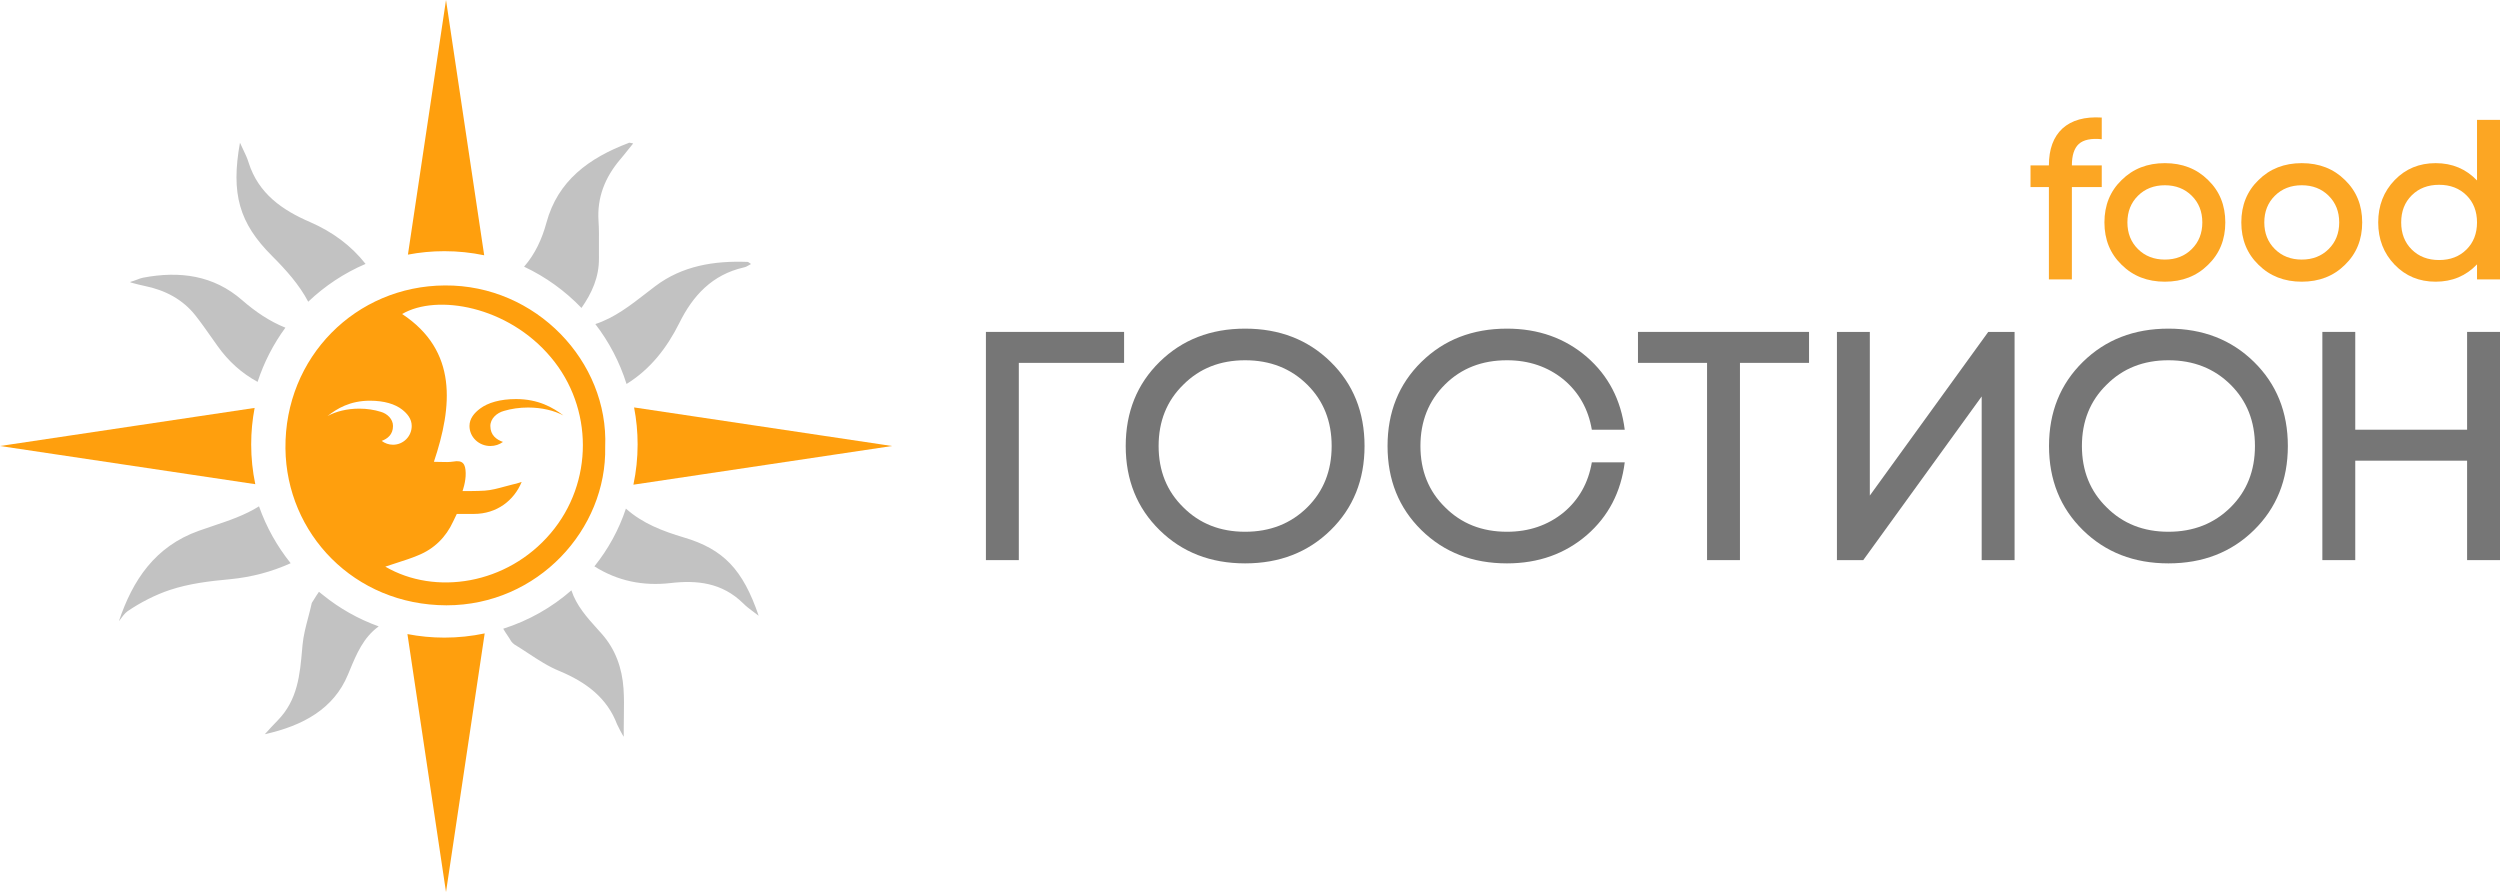<svg width="213" height="76" viewBox="0 0 213 76" fill="none" xmlns="http://www.w3.org/2000/svg">
<path d="M86.803 47.722V30.917H95.772V28.278H84V47.722H86.803Z" fill="#767676"/>
<path d="M106.085 45.306C103.955 45.306 102.199 44.611 100.816 43.222C99.414 41.852 98.714 40.111 98.714 38C98.714 35.889 99.414 34.148 100.816 32.778C102.199 31.389 103.955 30.694 106.085 30.694C108.215 30.694 109.981 31.389 111.383 32.778C112.765 34.148 113.457 35.889 113.457 38C113.457 40.111 112.765 41.852 111.383 43.222C109.981 44.611 108.215 45.306 106.085 45.306ZM106.085 28C103.152 28 100.722 28.944 98.798 30.833C96.873 32.722 95.911 35.111 95.911 38C95.911 40.889 96.873 43.278 98.798 45.167C100.722 47.056 103.152 48 106.085 48C109.019 48 111.448 47.056 113.373 45.167C115.297 43.278 116.259 40.889 116.259 38C116.259 35.111 115.297 32.722 113.373 30.833C111.448 28.944 109.019 28 106.085 28Z" fill="#767676"/>
<path d="M135.624 39.389C135.325 41.148 134.522 42.574 133.214 43.667C131.868 44.759 130.261 45.306 128.393 45.306C126.263 45.306 124.506 44.611 123.123 43.222C121.722 41.852 121.021 40.111 121.021 38C121.021 35.889 121.722 34.139 123.123 32.75C124.506 31.38 126.263 30.694 128.393 30.694C130.261 30.694 131.868 31.241 133.214 32.333C134.522 33.426 135.325 34.852 135.624 36.611H138.427C138.109 34.074 137.035 32.009 135.204 30.417C133.335 28.806 131.065 28 128.393 28C125.459 28 123.03 28.944 121.105 30.833C119.181 32.722 118.219 35.111 118.219 38C118.219 40.889 119.181 43.278 121.105 45.167C123.03 47.056 125.459 48 128.393 48C131.065 48 133.335 47.194 135.204 45.583C137.035 43.991 138.109 41.926 138.427 39.389H135.624Z" fill="#767676"/>
<path d="M139.555 28.278V30.917H145.441V47.722H148.244V30.917H154.13V28.278H139.555Z" fill="#767676"/>
<path d="M169.4 28.278L159.309 42.222V28.278H156.507V47.722H158.749L168.839 33.778V47.722H171.642V28.278H169.4Z" fill="#767676"/>
<path d="M184.75 45.306C182.62 45.306 180.864 44.611 179.481 43.222C178.08 41.852 177.379 40.111 177.379 38C177.379 35.889 178.08 34.148 179.481 32.778C180.864 31.389 182.62 30.694 184.75 30.694C186.881 30.694 188.646 31.389 190.048 32.778C191.43 34.148 192.122 35.889 192.122 38C192.122 40.111 191.43 41.852 190.048 43.222C188.646 44.611 186.881 45.306 184.75 45.306ZM184.75 28C181.817 28 179.388 28.944 177.463 30.833C175.538 32.722 174.576 35.111 174.576 38C174.576 40.889 175.538 43.278 177.463 45.167C179.388 47.056 181.817 48 184.75 48C187.684 48 190.113 47.056 192.038 45.167C193.962 43.278 194.925 40.889 194.925 38C194.925 35.111 193.962 32.722 192.038 30.833C190.113 28.944 187.684 28 184.75 28Z" fill="#767676"/>
<path d="M210.197 28.278V36.611H200.668V28.278H197.865V47.722H200.668V39.25H210.197V47.722H213V28.278H210.197Z" fill="#767676"/>
<path d="M179.069 10.015C177.621 9.925 176.505 10.236 175.721 10.948C174.951 11.66 174.566 12.709 174.566 14.094H173V15.939H174.566V23.806H176.524V15.939H179.069V14.094H176.524C176.524 13.24 176.72 12.631 177.112 12.268C177.516 11.906 178.169 11.77 179.069 11.861V10.015Z" fill="#FCA623"/>
<path d="M184.446 22.116C183.52 22.116 182.756 21.818 182.156 21.223C181.555 20.627 181.255 19.869 181.255 18.95C181.255 18.031 181.555 17.273 182.156 16.677C182.756 16.082 183.52 15.784 184.446 15.784C185.373 15.784 186.137 16.082 186.737 16.677C187.338 17.273 187.638 18.031 187.638 18.95C187.638 19.869 187.338 20.627 186.737 21.223C186.137 21.818 185.373 22.116 184.446 22.116ZM184.446 13.9C182.958 13.9 181.732 14.379 180.766 15.337C179.787 16.282 179.297 17.487 179.297 18.95C179.297 20.413 179.787 21.617 180.766 22.563C181.732 23.521 182.958 24 184.446 24C185.934 24 187.161 23.521 188.127 22.563C189.106 21.617 189.596 20.413 189.596 18.95C189.596 17.487 189.106 16.282 188.127 15.337C187.161 14.379 185.934 13.9 184.446 13.9Z" fill="#FCA623"/>
<path d="M196.109 22.116C195.183 22.116 194.419 21.818 193.819 21.223C193.218 20.627 192.918 19.869 192.918 18.95C192.918 18.031 193.218 17.273 193.819 16.677C194.419 16.082 195.183 15.784 196.109 15.784C197.036 15.784 197.8 16.082 198.4 16.677C199.001 17.273 199.301 18.031 199.301 18.95C199.301 19.869 199.001 20.627 198.4 21.223C197.8 21.818 197.036 22.116 196.109 22.116ZM196.109 13.9C194.622 13.9 193.395 14.379 192.429 15.337C191.45 16.282 190.96 17.487 190.96 18.95C190.96 20.413 191.45 21.617 192.429 22.563C193.395 23.521 194.622 24 196.109 24C197.597 24 198.824 23.521 199.79 22.563C200.769 21.617 201.259 20.413 201.259 18.95C201.259 17.487 200.769 16.282 199.79 15.337C198.824 14.379 197.597 13.9 196.109 13.9Z" fill="#FCA623"/>
<path d="M207.812 22.155C206.859 22.155 206.082 21.857 205.482 21.261C204.881 20.666 204.581 19.895 204.581 18.95C204.581 18.005 204.881 17.234 205.482 16.639C206.082 16.043 206.859 15.745 207.812 15.745C208.764 15.745 209.541 16.043 210.142 16.639C210.742 17.234 211.042 18.005 211.042 18.95C211.042 19.895 210.742 20.666 210.142 21.261C209.541 21.857 208.764 22.155 207.812 22.155ZM211.042 10.21V15.376C210.102 14.392 208.928 13.9 207.518 13.9C206.121 13.9 204.96 14.379 204.033 15.337C203.093 16.308 202.623 17.513 202.623 18.95C202.623 20.387 203.093 21.591 204.033 22.563C204.96 23.521 206.121 24 207.518 24C208.928 24 210.102 23.508 211.042 22.524V23.806H213V10.21H211.042Z" fill="#FCA623"/>
<path fill-rule="evenodd" clip-rule="evenodd" d="M37.903 24.32C30.329 24.358 24.244 30.415 24.32 38.204C24.396 45.46 30.177 51.554 38.036 51.573C45.82 51.573 51.715 45.098 51.562 38.071C51.867 30.814 45.667 24.263 37.903 24.32ZM46.926 45.422C43.206 49.821 37.063 50.754 32.828 48.278C33.173 48.159 33.509 48.051 33.837 47.946C34.45 47.749 35.035 47.562 35.594 47.326C36.987 46.774 37.998 45.764 38.609 44.431C38.78 44.071 38.919 43.786 38.919 43.786C38.919 43.786 39.893 43.786 40.379 43.786C42.326 43.786 43.798 42.641 44.446 41.06C44.383 41.08 44.325 41.099 44.269 41.117C44.054 41.185 43.884 41.24 43.702 41.27C43.465 41.326 43.23 41.391 42.994 41.456C42.435 41.609 41.876 41.763 41.298 41.803C40.641 41.848 39.406 41.84 39.406 41.84C39.406 41.84 39.697 41.052 39.677 40.299C39.658 39.537 39.448 39.175 38.609 39.327C38.282 39.38 37.939 39.369 37.546 39.358C37.365 39.352 37.173 39.346 36.968 39.346C38.551 34.623 39.012 29.895 34.262 26.753C37.219 25.02 43.282 26.072 46.945 30.453C50.551 34.738 50.589 41.099 46.926 45.422ZM32.438 35.085C31.889 34.913 31.265 34.816 30.603 34.816C29.562 34.816 28.615 35.056 27.906 35.449C28.702 34.816 29.817 34.14 31.522 34.14C32.745 34.14 33.67 34.433 34.262 34.896C34.71 35.247 35.078 35.692 35.078 36.292C35.078 37.175 34.364 37.891 33.484 37.891C33.122 37.891 32.788 37.769 32.52 37.565C33.011 37.383 33.484 37.03 33.484 36.292C33.484 35.697 32.985 35.235 32.438 35.085Z" fill="#FF9F0D"/>
<path fill-rule="evenodd" clip-rule="evenodd" d="M41.253 21.75L38 0L34.755 21.694C35.762 21.501 36.8 21.401 37.863 21.401C39.025 21.401 40.159 21.521 41.253 21.75ZM54.024 34.713C54.221 35.733 54.325 36.786 54.325 37.863C54.325 39.04 54.201 40.188 53.967 41.295L76 38L54.024 34.713ZM41.295 53.967C40.188 54.201 39.04 54.325 37.863 54.325C36.786 54.325 35.733 54.221 34.713 54.024L38 76L41.295 53.967ZM21.75 41.253C21.521 40.159 21.401 39.025 21.401 37.863C21.401 36.8 21.501 35.762 21.694 34.755L0 38L21.75 41.253Z" fill="#FF9F0D"/>
<path fill-rule="evenodd" clip-rule="evenodd" d="M20.445 12.16C20.536 12.362 20.625 12.549 20.71 12.726C20.902 13.127 21.072 13.482 21.182 13.853C22.02 16.496 24.044 17.897 26.414 18.919C28.327 19.751 29.921 20.923 31.146 22.485C29.325 23.264 27.674 24.362 26.26 25.707C25.491 24.248 24.383 23.014 23.183 21.811C20.374 19.01 19.663 16.502 20.445 12.16ZM24.316 27.918C22.972 27.38 21.761 26.56 20.628 25.572C18.204 23.456 15.322 23.063 12.183 23.66C12.014 23.692 11.852 23.755 11.689 23.819L11.689 23.819C11.586 23.86 11.482 23.901 11.375 23.933C11.328 23.948 11.286 23.96 11.25 23.971L11.25 23.971L11.25 23.971C11.145 24.002 11.089 24.019 11.089 24.036C11.089 24.055 11.164 24.076 11.327 24.12L11.394 24.138C11.706 24.224 11.999 24.292 12.312 24.36C14.074 24.718 15.561 25.503 16.644 26.868C17.112 27.461 17.553 28.088 17.992 28.712L17.993 28.713L17.993 28.713C18.173 28.97 18.353 29.226 18.535 29.479C19.45 30.771 20.583 31.792 21.946 32.537C22.492 30.864 23.298 29.308 24.316 27.918ZM22.067 43.139C20.856 43.9 19.498 44.356 18.143 44.81L18.143 44.81C17.742 44.945 17.342 45.079 16.945 45.221C13.197 46.557 11.304 49.438 10.133 52.916C10.133 52.931 10.171 52.878 10.234 52.791C10.375 52.597 10.639 52.232 10.872 52.073C11.953 51.335 13.251 50.668 14.476 50.264C16.116 49.719 17.865 49.508 19.595 49.35C21.431 49.172 23.145 48.719 24.764 47.985C23.609 46.547 22.691 44.912 22.067 43.139ZM27.175 50.421C27.02 50.639 26.851 50.906 26.657 51.225C26.62 51.276 26.582 51.328 26.563 51.379C26.474 51.788 26.367 52.193 26.261 52.597L26.261 52.597C26.054 53.381 25.849 54.161 25.775 54.956L25.765 55.068L25.744 55.306C25.552 57.49 25.364 59.639 23.653 61.386C23.278 61.764 22.921 62.159 22.564 62.555L22.564 62.555C25.812 61.833 28.441 60.389 29.642 57.483C29.693 57.362 29.744 57.241 29.794 57.12C30.382 55.704 30.959 54.315 32.266 53.368C30.526 52.743 28.926 51.834 27.523 50.699C27.406 50.608 27.29 50.515 27.175 50.421ZM53.381 32.715C55.418 31.455 56.817 29.642 57.877 27.525C59.033 25.181 60.684 23.396 63.382 22.783C63.528 22.757 63.655 22.683 63.804 22.597C63.861 22.564 63.921 22.529 63.987 22.494C63.931 22.46 63.886 22.425 63.847 22.396C63.784 22.349 63.739 22.314 63.694 22.314C60.85 22.206 58.134 22.639 55.822 24.388C55.56 24.586 55.299 24.788 55.039 24.99L55.039 24.99C53.693 26.033 52.351 27.074 50.723 27.611C51.888 29.126 52.796 30.849 53.381 32.715ZM49.541 26.236C50.432 24.969 51.046 23.601 51.03 22.001C51.023 21.615 51.026 21.229 51.029 20.843V20.843C51.034 20.168 51.04 19.493 50.993 18.818C50.865 16.82 51.543 15.122 52.827 13.601C53.043 13.352 53.246 13.096 53.462 12.823C53.614 12.632 53.772 12.433 53.946 12.222C53.891 12.211 53.845 12.2 53.805 12.191C53.658 12.158 53.6 12.145 53.542 12.187C50.186 13.46 47.527 15.387 46.555 18.977C46.183 20.353 45.595 21.636 44.653 22.722C46.494 23.589 48.149 24.786 49.541 26.236ZM53.328 43.332C52.73 45.135 51.814 46.797 50.643 48.254C52.632 49.51 54.799 49.941 57.111 49.679C59.36 49.416 61.515 49.626 63.327 51.413C63.576 51.667 63.863 51.88 64.186 52.121C64.33 52.227 64.481 52.34 64.639 52.463C63.296 48.523 61.64 46.789 58.266 45.791C56.47 45.254 54.759 44.61 53.328 43.332ZM48.683 50.297C47.019 51.753 45.047 52.878 42.875 53.567C42.977 53.752 43.099 53.934 43.221 54.116L43.221 54.116C43.337 54.288 43.453 54.46 43.552 54.636C43.63 54.745 43.729 54.835 43.827 54.908C44.214 55.141 44.595 55.392 44.978 55.643L44.978 55.644C45.842 56.212 46.712 56.784 47.668 57.173C49.972 58.134 51.725 59.475 52.572 61.705C52.631 61.85 53.045 62.647 53.143 62.773V62.049C53.143 61.705 53.148 61.363 53.154 61.022V61.022C53.166 60.23 53.178 59.445 53.123 58.66C53.005 56.956 52.454 55.325 51.252 53.983C51.136 53.852 51.018 53.721 50.901 53.591C50.007 52.599 49.115 51.608 48.683 50.297Z" fill="#C2C2C2"/>
<path fill-rule="evenodd" clip-rule="evenodd" d="M42.944 35.008C42.954 35.016 42.935 35 42.944 35.008C43.557 34.825 44.254 34.721 44.992 34.721C46.152 34.721 47.209 34.977 48 35.396C47.112 34.721 45.868 34 43.966 34C42.602 34 41.571 34.313 40.91 34.807C40.41 35.18 40 35.656 40 36.295C40 37.237 40.796 38 41.778 38C42.182 38 42.555 37.871 42.853 37.653C42.305 37.459 41.778 37.082 41.778 36.295C41.778 35.66 42.335 35.168 42.944 35.008Z" fill="#FF9F0D"/>
</svg>
